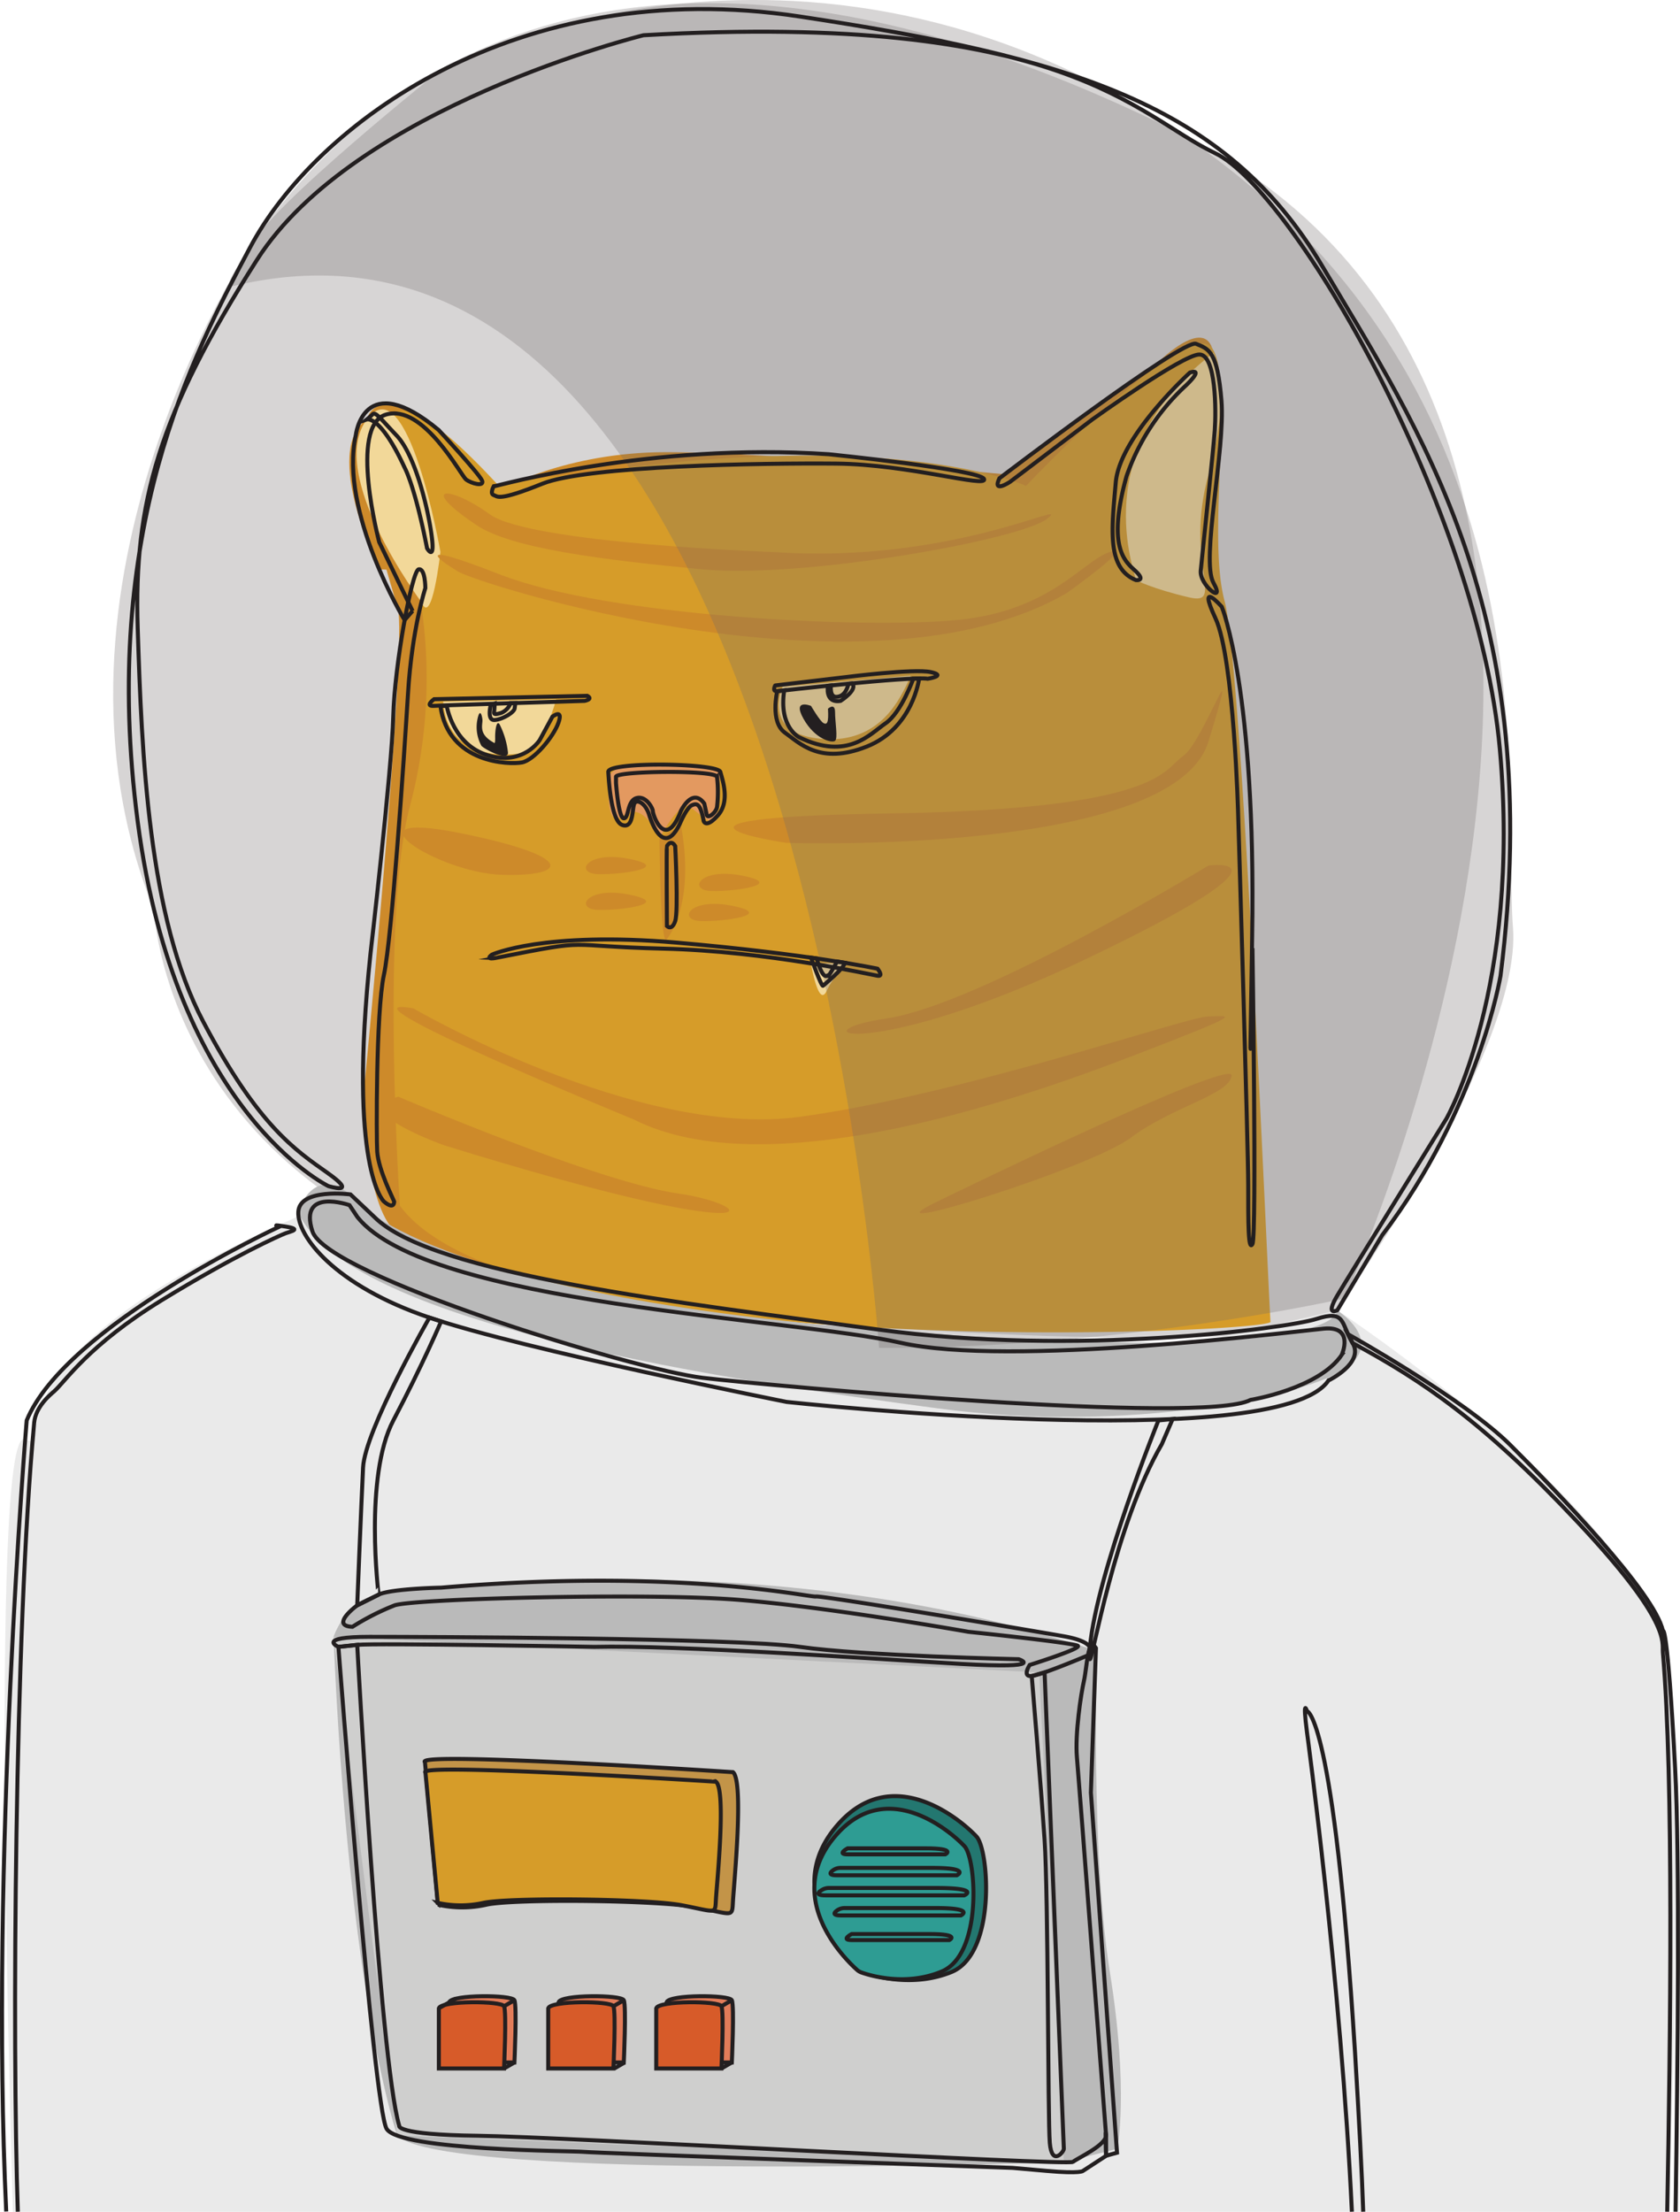 <svg xmlns="http://www.w3.org/2000/svg" viewBox="0 0 418.58 550.81"><defs><style>.a{fill:#716869;opacity:0.28;}.b{fill:#cd8a2a;}.c,.m{fill:#d69c29;}.d{fill:#f2d899;}.e{fill:#e39960;}.f{fill:#eaeaea;}.g{fill:#bababa;}.h{fill:#cfcfce;}.i{fill:none;}.i,.k,.l,.m,.n,.o,.p{stroke:#231f20;stroke-miterlimit:10;}.j{fill:#231f20;}.k{fill:#e27c59;}.l{fill:#c39448;}.n{fill:#237770;}.o{fill:#2e9c93;}.p{fill:#d75b29;}</style></defs><title>chester</title><path class="a" d="M62.31,61.62s-56.68,84.47-23.92,165h0s2.92,84.57,123.21,98.34,168.21,5.93,168.21,5.93,49.67-68.13,47.15-99.94S388.67,96.62,294,33.17,110.56,16.8,110.56,16.8,66.21,52.07,62.31,61.62"/><path class="b" d="M89,115.7s7.5,27.44,10.08,35.6S90.5,273.47,90.5,273.47s.42,28.65,9,34,22.48,8,22.48,8L109.15,141.77Z"/><path class="b" d="M94.48,141.77S80,112.28,91.4,104.45c0,0,2.52-12.37,23.72,8.15s9.36,9.45,9.36,9.45,16.34-9.47,41.59-9.45,84.24,5.5,84.24,5.5l37.23-26.91s12.92-13.48,14.77-3.3,4.5,12.22,0,38.72S94.48,141.77,94.48,141.77Z"/><path class="c" d="M104.65,148.74S74,66.52,124.14,120.85c0,0-36.18,3.88,33.33-4.56S255.64,121,255.64,121,296.28,78.08,302,86.68s-1.43,46.09,3.11,63,11.07,176.58,11.45,179.48S129,340,99.64,300.27c0,0-4.88-72.43,2.56-99.76A124.07,124.07,0,0,0,104.65,148.74Z"/><path class="d" d="M105,149.94S81.15,118.12,91.4,104.45s18.33,33,18.33,33S107.66,156.44,105,149.94Z"/><path class="d" d="M283,144.47c0-1.69-12.67-32.15,19.33-56.58,0,0,4.88,8.32-1.22,30.27s4.33,32.74-4.78,30.62S283,144.47,283,144.47Z"/><path class="d" d="M110.41,174.71l28.16-.53s-3.16,12-7.66,13.17S111.41,189.21,110.41,174.71Z"/><path class="d" d="M195,171s-5.06,10.83,7.93,12.79,18.52-5.93,20.5-8.86a41.35,41.35,0,0,0,3.48-6.68Z"/><path class="b" d="M164.31,208.7s.18,27.08,1.76,25.25,6.91-10.5,3.58-28.5Z"/><path class="b" d="M118.74,130.78c8.62,5.78,31.24,8.64,56.24,11s79.33-7.32,86-12.65-23.53,11.39-68.1,8.36c0,0-60.84-2.14-70.87-9.42S103.83,120.78,118.74,130.78Z"/><path class="b" d="M113.81,142.13c2.5,2.49,102,34.6,152,5.54,0,0,17.34-12.32,10.67-10.19s-14.67,14.74-38.17,16.94-86.92-.9-113.71-11.35S113.81,142.13,113.81,142.13Z"/><path class="b" d="M195.9,209.89s96.46,3.31,105.19-25.23-1.28.22-6.28,3.59-5.16,13.27-73.29,14.33S195.9,209.89,195.9,209.89Z"/><path class="b" d="M125.16,217.86c16.25.46,18.88-4.51-10.8-10.45S108.92,217.4,125.16,217.86Z"/><path class="b" d="M301.09,215.55s-56.58,34.57-80.18,38.07-4.62,11.23,50.39-15.14S301.09,215.55,301.09,215.55Z"/><path class="b" d="M103,251.12s55.73,32.5,96.27,27,96.6-25,101.83-25,10.57-1.5-19.35,10-91.12,32.25-123.93,15.62C157.81,278.74,80.67,247.12,103,251.12Z"/><path class="b" d="M99.28,273.12s49.57,21.24,69.8,24.12,25.72,14-58.52-12.06C110.56,285.18,85.25,276.12,99.28,273.12Z"/><path class="b" d="M233.57,299.21s73.84-36.1,73.29-31.35-14.7,7.66-25.12,15.46S212.8,309.17,233.57,299.21Z"/><path class="e" d="M151.81,193.12s-1.5,14,3.5,10,9,5.58,9,5.58,5.08-9.5,7.54-7.79,6.66,6,6.81,2.36.82-11,.82-11S156.31,186.62,151.81,193.12Z"/><path class="d" d="M202.05,239.91s1.87,11.21,3.9,6.87a19.88,19.88,0,0,1,5.45-6.87Z"/><path class="b" d="M174.65,229.37c5.89.17,18.56-1.64,7.79-3.8S168.75,229.21,174.65,229.37Z"/><path class="b" d="M149,226.59c5.89.17,18.56-1.64,7.79-3.8S143.08,226.42,149,226.59Z"/><path class="b" d="M177.2,221.88c5.9.17,18.57-1.65,7.8-3.8S171.31,221.71,177.2,221.88Z"/><path class="b" d="M149,217.69c5.89.16,18.56-1.65,7.79-3.8S143.08,217.52,149,217.69Z"/><path class="f" d="M6.17,358.47c9.14,3.65-16.86-21.69,81.14-61,0,0,18.9,49.67,186,42.67l59.89-13.84s75.16,49.5,81.16,85.17,1.31,139.33,1.31,139.33H3.22S-3,354.82,6.17,358.47Z"/><path class="g" d="M87.31,297.45s14.28,23.15,123.3,33q4.09.36,8.37.71c116.67,9.34,114.17-4.84,114.17-4.84s11.7,7.23,2.5,14.18-53.81,16.72-102.08,10.22-147-20.4-159.26-48.9C74.31,301.78,77.7,290,87.31,297.45Z"/><path class="g" d="M83.1,407.62s3.21-9.5,11.21-10.5,96.9-13.9,179,14.05c0,0-1.61,49.95,3.22,79.95s1.83,44,1.83,44l-13.25,3.34s-154.49,5-166.12-6.65C98.94,531.81,86.88,497.12,83.1,407.62Z"/><polygon class="h" points="83.1 407.62 98.94 531.81 265.06 538.46 258.91 416.47 83.1 407.62"/><path class="a" d="M58.41,71.16c-4.36,1,3.72-8.26,5.76-12.49,24.7-34.5,88.44-96,229.86-25.5s41,290.17,41,290.17-55.43,12.55-116,12.32C219,335.66,198.51,38.2,58.41,71.16Z"/><path class="i" d="M95.65,299.21s-9-8.09-3.34-61.76c0,0,5.34-46,5.67-59s4.67-36.33,6.33-36.67,1.67,4.67,1.67,4.67-3.33,10-4.33,26.33-4,60.67-6,70-1.88,41-1.67,44c.33,4.67,4,11.77,4.23,12.43C98.21,299.21,98.31,301.46,95.65,299.21Z"/><path class="i" d="M102.81,152.12l-2,2.3s-16.34-27-12.17-46c0,0,1.83-17,20.66-1.33,0,0,10.34,11.16,10.84,12.66s-2.67.67-4-.33-10.67-19-20-16.17S94.48,135,94.48,135l8.33,17.17"/><path class="i" d="M91.4,104.45s3.33-1.17,9.41,12c0,0,2.5,4.33,5.59,20.08,0,0,2.25,3.92,1-4.16s-4.41-19.54-8.59-23.92-5.25-6-6-5.25A15.3,15.3,0,0,1,91.4,104.45Z"/><path class="i" d="M123,121.12c.67,0,38.83-11,83.5-8,0,0,37.67,3.83,38.67,6.16s-18.84-3.66-36.84-3.83-62,.5-73.16,5S124,123.62,123,123.28,123,121.12,123,121.12Z"/><path class="i" d="M249,119.12s45.67-34.84,49-33.5,5.33,2,6.33,14.16-5.16,39.67-2,45.34-3.5.66-3.16-3,3.16-30.17,3.5-35,.33-18.84-3.84-18.84-26.66,16.17-26.66,16.17L251.65,120S247.15,123,249,119.12Z"/><path class="i" d="M296.48,92.78S279,108.62,278,120.12s-2.33,21.33,5,24.33c0,0,2.5.33.17-2s-7.67-5.15-2.5-23.82a55.47,55.47,0,0,1,14.5-22.35S300.31,91.62,296.48,92.78Z"/><path class="i" d="M304.42,151.12s8.56,20.66,7.56,82,.08,3,.08,3,1.08,71.66,0,73.66S311,304.45,311,295.12s-2.5-92-2.5-92-1-39.17-5.67-49.17S304.42,151.12,304.42,151.12Z"/><path class="i" d="M146.31,173.28l-38.16.84s-2.5,1.83,0,1.66,37.5-1.24,37.5-1.24S147.9,174.12,146.31,173.28Z"/><path class="i" d="M111.31,175.79s1.5,9.74,10.34,12.33,12.83-3.84,12.83-3.84l3.17-5.83s2.75-2.08,1.5,1.5-6.09,9.33-9.09,9.92-18.41.35-20.33-14.08Z"/><path class="i" d="M193.65,172.12s33.16-3.75,37.5-3.09c0,0,4.91-.75.75-1.66s-21.17,1.25-21.17,1.25l-17.58,2.08S192.29,172.27,193.65,172.12Z"/><path class="i" d="M227.56,169s-3,8.45-6.91,11.12-9.42,9.33-21.5,3.5c0,0-5.18-2.48-3.76-11.7l-1.74.2s-1.84,7.66,1.91,10.33,8.75,8.06,20.34,3.49S229,169,229,169Z"/><path class="i" d="M179.48,192.23c-.61-2.2-28.08-2.64-27.92,0s.75,12.3,3.5,13.22,2.42-3.67,2.92-5.17,2.81-.41,3.75,2.59c1.17,3.75,4.09,9.74,7.67,2.25,0,0,1.69-4.06,3-4.6,1.08-.44,2.09-.74,2.92,3.93,0,0,.54,2,3.56-1.42S180.08,194.43,179.48,192.23Zm-.83,8.72c-.17,1.33-2.33,3.15-2.58,1.91s-.59-2.74-.59-2.74c-3-4.17-5.83,1.83-5.83,1.83-3.88,10.06-7,1-7,0,.06-.45-1.63-4-4.17-3.17-2.29.8-1.75,5.09-3.08,5s-1.92-8.83-1.92-8.83v-1.5c0-1.5,24.75-1.75,25.17,0A32.94,32.94,0,0,1,178.65,201Z"/><path class="i" d="M166.17,210.7c-.14.24,0,19.92,0,19.92s1.23,1.25,2.06-1.25,0-18.67,0-18.67S167.29,208.87,166.17,210.7Z"/><path class="i" d="M122.56,237.74s12.83-5.87,46-3,50.09,6.5,50.09,6.5,1.62,2,0,1.75-27.5-6.12-53.38-6.75-16.75-2.64-41.37,2.24C123.94,238.48,120.56,239.24,122.56,237.74Z"/><path class="i" d="M202.07,238.48s2.62,7.39,3,7,5.25-4.33,5.44-5.73l-1.93-.31s-2.43,4.34-2.28,3.56-.92,2.36-2.83-4.33Z"/><path class="j" d="M202.07,175.79s2.2,3.76,3.08,4.26,1.36.07,1.14-3.56c0,0,1.77-1.62,1.77.88s.75,6.5,0,7.12-5-.37-7.87-5.5S202.07,175.79,202.07,175.79Z"/><path class="i" d="M206.29,170.77s-.85,4.44,3.15,3.77c0,0,4.42-2.8,2.85-4.36l-.89.08s-.43,2.51-2.15,3.11-2.38-.37-2.25-2.67Z"/><path class="j" d="M120.19,179.12c.17,1.33-1.19,3.62,2.87,5.84,0,0,.35.56.31-1.25s.35-4.53,1.1-3.34a20.41,20.41,0,0,1,2.09,7c.22,2.43-6-.86-6.62-1.66a9.69,9.69,0,0,1-1-6.5C119.47,176.54,120,177.64,120.19,179.12Z"/><path class="i" d="M122.28,175.55s-1.06,3.94,1,3.75,4.81-1.93,4.94-2.87.18-1.35.18-1.35l-1.18,0a4.2,4.2,0,0,1-2.38,2.47c-1.68.5-1.81.31-1.72-.39s.13-1.95.13-1.95Z"/><path class="i" d="M288.63,353.73s-15.32,37.89-17.07,56.39c0,0-.58,2.45,0,3.06s6.07-33.23,17.92-53.56l2.69-6.24Z"/><path class="i" d="M415.4,550.78c.8-42.64,1.64-107.77-1.09-139.33-.21-2.49,2.12-7.56-21.33-32.5s-38.67-35.17-56-44.5l-1.13-2.2s29,16.2,40.38,27.53,36.08,36.84,38.08,46.34c0,0,1.12-2.67,3.06,34.33,1.14,21.8.68,72.43.11,110.33"/><path class="i" d="M4.44,550.78C3,509.25,3.63,406.71,8.52,354.29c.38-4.08,4.05-7,5-7.84C16.31,344,22,335,40.31,323.78s29.5-16.16,30.84-16.66,4.16-1,0-1.67-1.5,0-1.5,0-53.34,24.73-63,48.28c0,0-9.2,110.79-5.1,197"/><path class="i" d="M81.81,295.37s-38-18.25-47.5-90.75,13.74-116.15,28-143c16.1-30.3,66.07-68.25,137-57.5,66.44,10.07,106.05,21.5,130.05,62s56,86.79,44.5,176.89c0,0-5.5,33.11-29.5,64.61l-11.16,18.66s-3.17,1.67,0-3.66,27.16-44,27.16-44,18.67-32.5,13.34-92-51.34-139.17-71-148.5S265.31,2.78,160.31,8.78c0,0-71.93,17.72-96.33,56s-30.67,60.34-29.67,91.67,2.62,72,16.34,98,23,32,31,37.67S81.81,295.37,81.81,295.37Z"/><path class="i" d="M337,334.45c-3-5-1.67-8.33-9-6s-60,9.33-109,2.67-111.33-13.67-125.67-28l-6-5.67s-12.66-1.67-13,4.33,9,18.34,32.67,26.34,89,21,89,21,122.33,13.33,135-5.34C331,343.78,340,339.45,337,334.45Zm-2.67,2.92c-5.75,8.5-22.75,11.25-22.75,11.25-12,6.25-119.5-3.5-136.5-5.5s-93.75-25.5-97.25-36.5,9.25-6.5,9.25-6.5l2,3c17.5,21.75,108.27,25.1,135.25,31.25s97.75-2.75,105.5-3.5S334.31,337.37,334.31,337.37Z"/><path class="i" d="M107,328.12s-16.08,28-16.54,37.33S89,399.78,89,399.78l5.33-2.66S90.65,367.68,98,353.73s11.91-24.67,11.91-24.67Z"/><path class="i" d="M339.65,550.78c-.32-9.62-1-22.59-2.06-40-5.28-84-11.94-84.66-11.94-84.66s-1.18-3.77,0,5.33c0,0,8.5,62.65,11.18,119.33"/><path class="k" d="M111.92,498.61v15h16.25s.65-14.13,0-15.5S112.59,496.67,111.92,498.61Z"/><path class="i" d="M87.81,405.12a62.71,62.71,0,0,1,10.5-5.34c4.75-1.66,62.75-3.16,85.25-1.41s57.75,8,57.75,8,26.5,2.75,27.25,3.5-12,4.75-12,4.75-2,3,.5,2.75,14.28-5.25,14.28-5.25,3-3-6.28-4.64-60.25-10.18-61.75-9.9-34.09-7.21-93.42-2.21c0,0-12.58.25-15.58,1.75L89,399.78S82.06,404.87,87.81,405.12Z"/><path class="i" d="M84.31,410.12s-5.75-2.5,7.75-2.5,91.5.25,107.25,2.5,54.5,3.07,54.5,3.07,7.5,2.43-14.25,1.18-70.75-4.75-91.5-4.25c0,0-54.41-1-59.08-.5Z"/><path class="i" d="M89,409.62s5.58,103,10.46,119.75c0,0-1.13,2.25,19.62,2.5s147,7.5,148.25,6.5,8.5-4.25,8.25-6.75,0,5.25,0,5.25l-5.76,3.75s-.5.75-9,0l-8.5-.75s-105-3.75-107-4-45.75-.25-49-5.75-12-120-12-120Z"/><path class="i" d="M273.06,410.42l-1.26,36,6.51,89.67-2.74.75v-5.25s-6.75-88.25-7.25-94,1-15.75,1.75-19S271.05,407.21,273.06,410.42Z"/><path class="i" d="M260.26,416.47s4.8,117.9,4.8,118.65-3,4.5-3.5-1.5-.35-61.5-1.3-75.5-3.2-40.75-3.2-40.75Z"/><path class="l" d="M105.88,438.82l3.25,35.5a27.26,27.26,0,0,0,12.08,0c6.67-1.5,43.17-1.16,52.42.67s8.75,2.58,9-1.67,2.75-29.75,0-32C182.63,441.32,102.88,436.07,105.88,438.82Z"/><path class="m" d="M106,441.41l3.06,32.46a26.55,26.55,0,0,0,11.4,0c6.29-1.38,40.71-1.07,49.44.6s8.25,2.37,8.48-1.52,2.6-27.2,0-29.25C178.38,443.7,103.17,438.9,106,441.41Z"/><path class="n" d="M215.53,491.29a3.25,3.25,0,0,1-1.12-.66c-3.12-2.8-19.52-18.82-6.62-35.1,14.22-17.92,32.44-1.54,35.53,1.85s4.94,29-6.18,33.68C227.58,495,218,492.18,215.53,491.29Z"/><path class="o" d="M214.64,491.21a3.28,3.28,0,0,1-1.12-.67c-3-2.68-18-17.46-6.09-32.47,13.16-16.59,30-1.43,32.9,1.72s4.58,26.89-5.72,31.18C225.82,494.64,217,492.05,214.64,491.21Z"/><path class="i" d="M211.19,461.79h24.33s3-1.5-5-1.5H211.19S208.36,461.79,211.19,461.79Z"/><path class="i" d="M212.19,483.13h24.33s3-1.5-5-1.5H212.19S209.36,483.13,212.19,483.13Z"/><path class="i" d="M209.48,477H239.4s3.69-1.84-6.15-1.84H210.47a3.22,3.22,0,0,0-2.14.77C207.76,476.4,207.54,477,209.48,477Z"/><path class="i" d="M208.48,467H238.4s3.69-1.84-6.15-1.84H209.47a3.22,3.22,0,0,0-2.14.77C206.76,466.4,206.54,467,208.48,467Z"/><path class="i" d="M205.72,472h34.52s4.26-1.84-7.09-1.84h-26.6a3.36,3.36,0,0,0-1.74.48C203.92,471.15,203.05,472,205.72,472Z"/><path class="p" d="M109.34,500.11v15h16.25s.65-14.13,0-15.5S110,498.17,109.34,500.11Z"/><line class="i" x1="109.34" y1="500.11" x2="113.56" y2="497.73"/><line class="i" x1="125.59" y1="499.61" x2="128.17" y2="498.11"/><path class="k" d="M139.17,498.61v15h16.25s.65-14.13,0-15.5S139.84,496.67,139.17,498.61Z"/><path class="p" d="M136.59,500.11v15h16.25s.65-14.13,0-15.5S137.25,498.17,136.59,500.11Z"/><line class="i" x1="152.84" y1="499.61" x2="155.42" y2="498.11"/><path class="k" d="M166.09,498.61v15h16.25s.65-14.13,0-15.5S166.75,496.67,166.09,498.61Z"/><path class="p" d="M163.5,500.11v15h16.25s.65-14.13,0-15.5S164.17,498.17,163.5,500.11Z"/><line class="i" x1="179.75" y1="499.61" x2="182.34" y2="498.11"/><line class="i" x1="125.59" y1="515.11" x2="128.17" y2="513.61"/><line class="i" x1="153.06" y1="515.11" x2="155.64" y2="513.61"/><line class="i" x1="179.75" y1="515.11" x2="182.34" y2="513.61"/></svg>